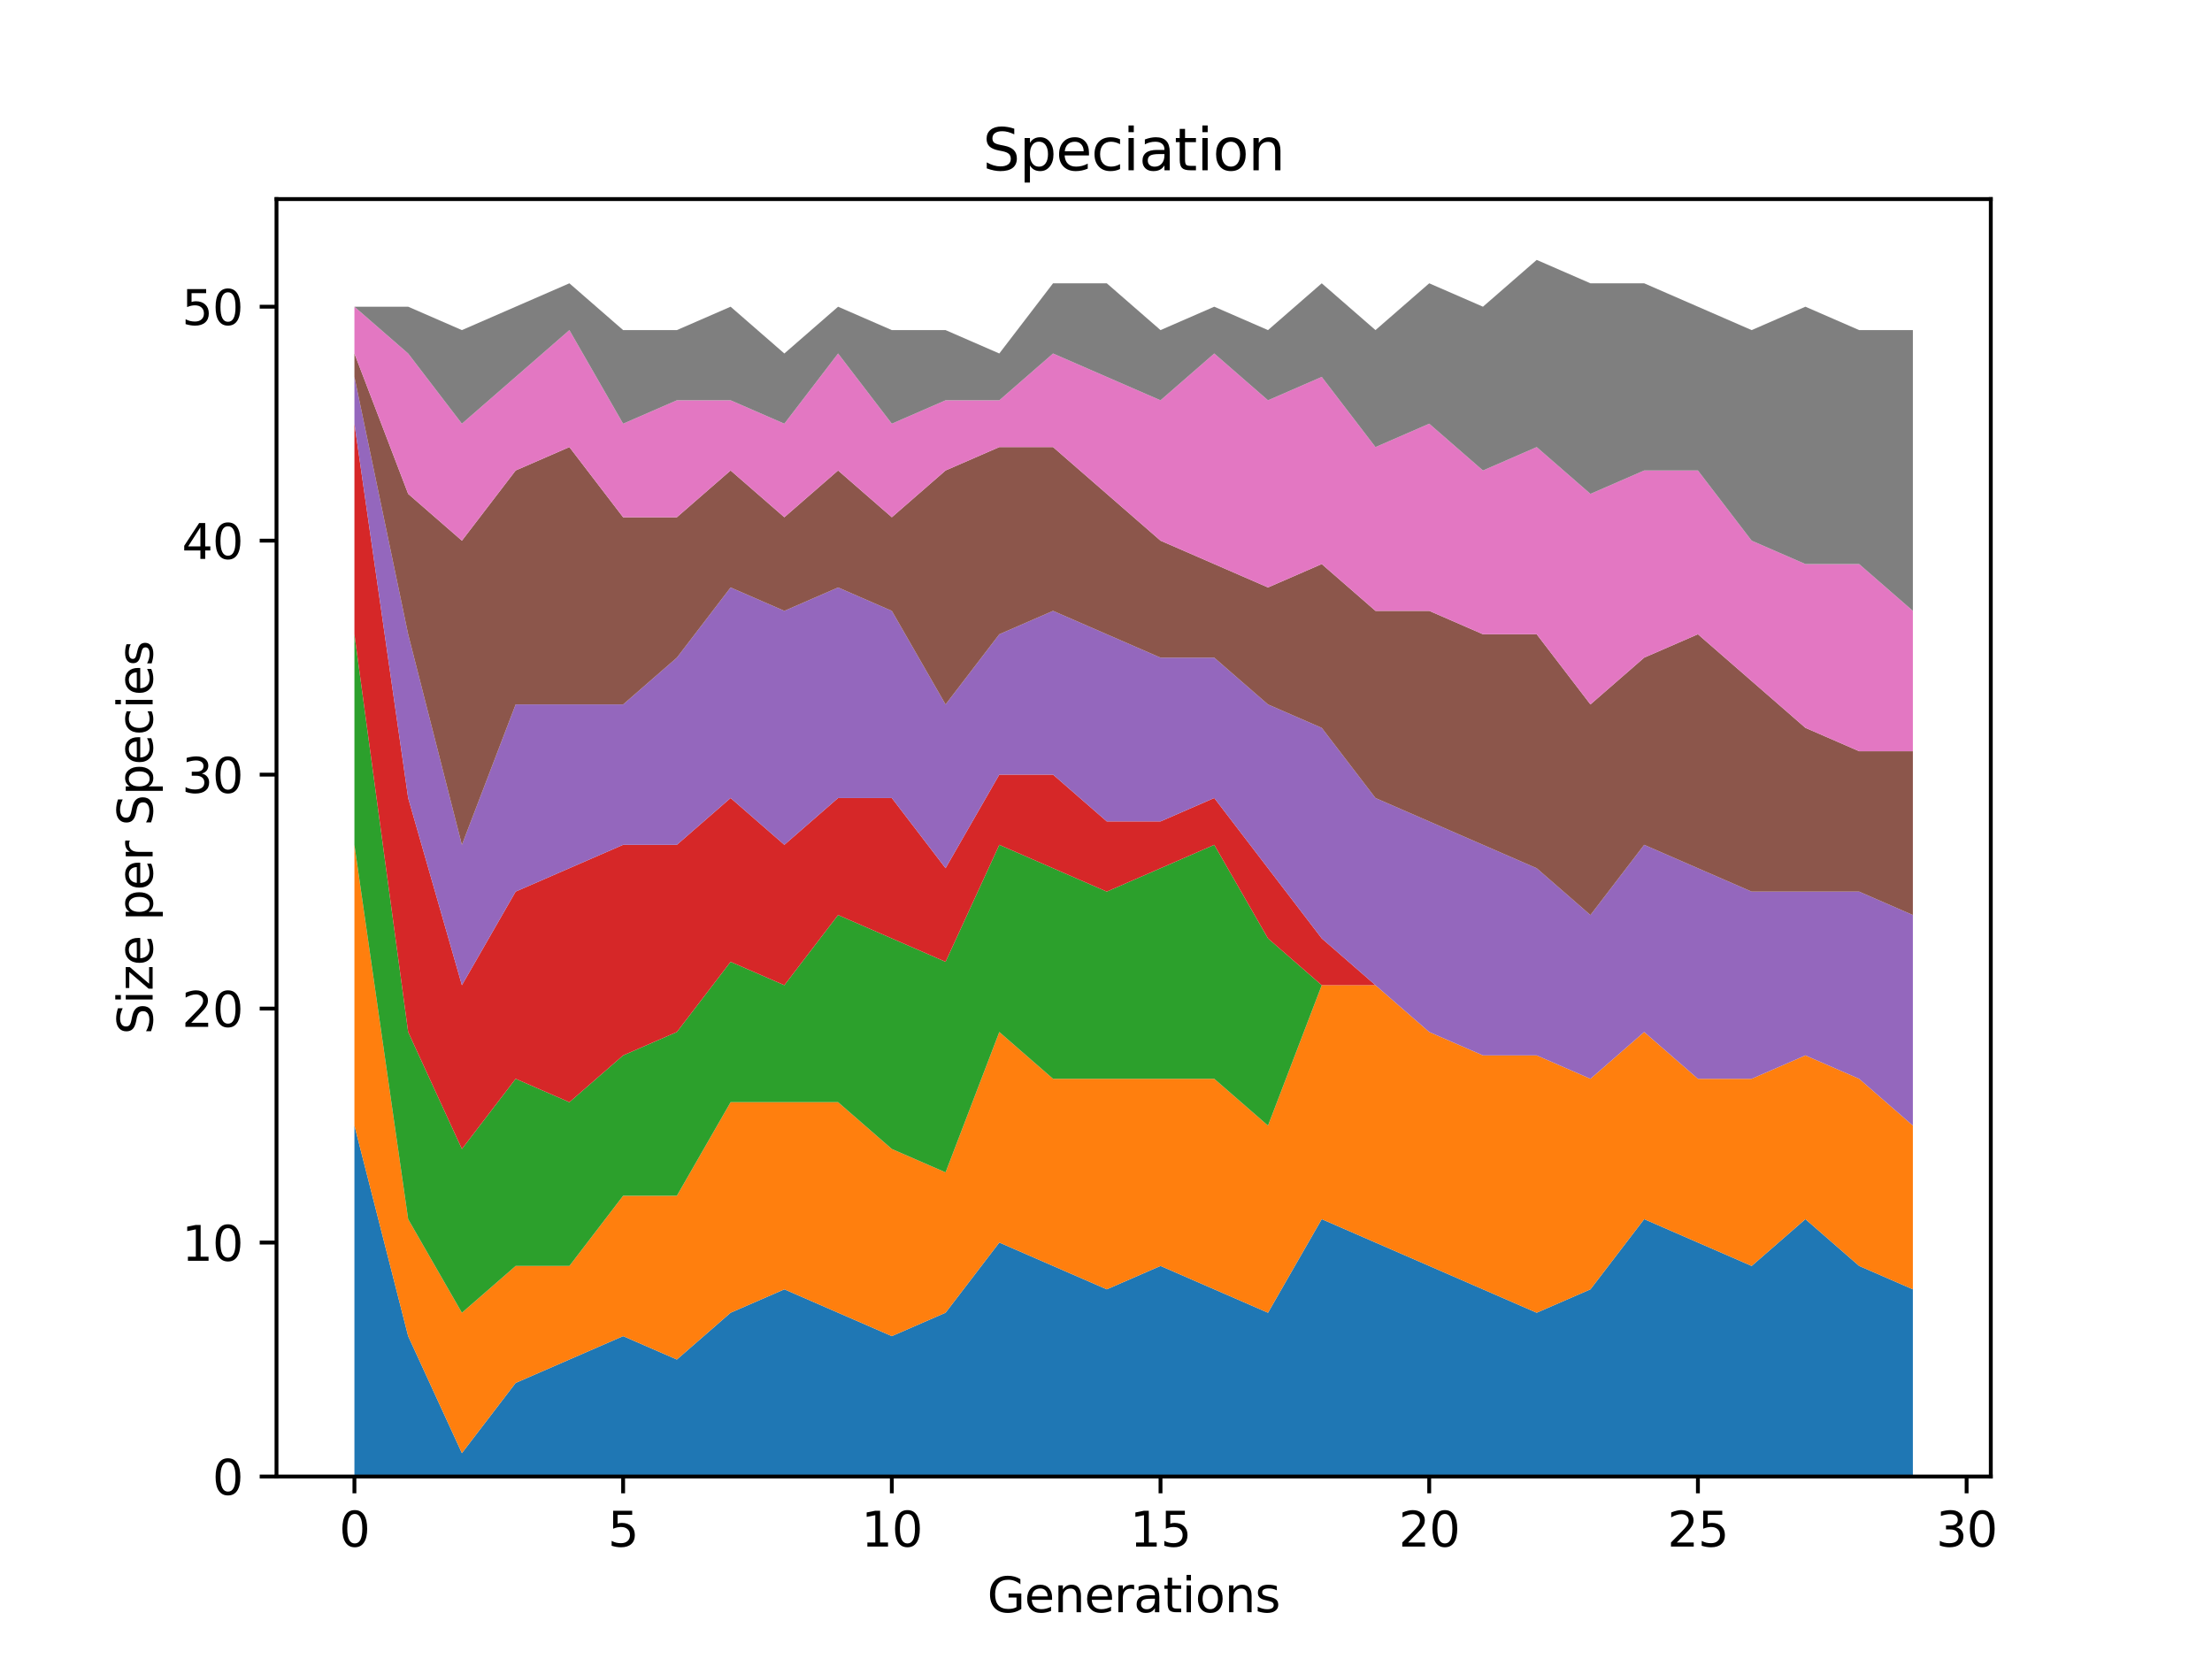 <?xml version="1.0" encoding="utf-8" standalone="no"?>
<!DOCTYPE svg PUBLIC "-//W3C//DTD SVG 1.1//EN"
  "http://www.w3.org/Graphics/SVG/1.1/DTD/svg11.dtd">
<svg height="345.6pt" version="1.1" viewBox="0 0 460.8 345.6" width="460.8pt" xmlns="http://www.w3.org/2000/svg" xmlns:xlink="http://www.w3.org/1999/xlink">
 <defs>
  <style type="text/css">*{stroke-linecap:butt;stroke-linejoin:round;}</style>
 </defs>
 <g id="figure_1">
  <g id="patch_1">
   <path d="M 0 345.6 
L 460.8 345.6 
L 460.8 0 
L 0 0 
z
" style="fill:#ffffff;"/>
  </g>
  <g id="axes_1">
   <g id="patch_2">
    <path d="M 57.6 307.584 
L 414.72 307.584 
L 414.72 41.472 
L 57.6 41.472 
z
" style="fill:#ffffff;"/>
   </g>
   <g id="PolyCollection_1">
    <path clip-path="url(#pb4a11b0627)" d="M 73.833 234.476 
L 73.833 307.584 
L 85.028 307.584 
L 96.223 307.584 
L 107.418 307.584 
L 118.613 307.584 
L 129.808 307.584 
L 141.003 307.584 
L 152.198 307.584 
L 163.393 307.584 
L 174.588 307.584 
L 185.783 307.584 
L 196.978 307.584 
L 208.173 307.584 
L 219.368 307.584 
L 230.563 307.584 
L 241.757 307.584 
L 252.952 307.584 
L 264.147 307.584 
L 275.342 307.584 
L 286.537 307.584 
L 297.732 307.584 
L 308.927 307.584 
L 320.122 307.584 
L 331.317 307.584 
L 342.512 307.584 
L 353.707 307.584 
L 364.902 307.584 
L 376.097 307.584 
L 387.292 307.584 
L 398.487 307.584 
L 398.487 268.593 
L 398.487 268.593 
L 387.292 263.719 
L 376.097 253.972 
L 364.902 263.719 
L 353.707 258.846 
L 342.512 253.972 
L 331.317 268.593 
L 320.122 273.467 
L 308.927 268.593 
L 297.732 263.719 
L 286.537 258.846 
L 275.342 253.972 
L 264.147 273.467 
L 252.952 268.593 
L 241.757 263.719 
L 230.563 268.593 
L 219.368 263.719 
L 208.173 258.846 
L 196.978 273.467 
L 185.783 278.341 
L 174.588 273.467 
L 163.393 268.593 
L 152.198 273.467 
L 141.003 283.215 
L 129.808 278.341 
L 118.613 283.215 
L 107.418 288.089 
L 96.223 302.71 
L 85.028 278.341 
L 73.833 234.476 
z
" style="fill:#1f77b4;"/>
   </g>
   <g id="PolyCollection_2">
    <path clip-path="url(#pb4a11b0627)" d="M 73.833 175.99 
L 73.833 234.476 
L 85.028 278.341 
L 96.223 302.71 
L 107.418 288.089 
L 118.613 283.215 
L 129.808 278.341 
L 141.003 283.215 
L 152.198 273.467 
L 163.393 268.593 
L 174.588 273.467 
L 185.783 278.341 
L 196.978 273.467 
L 208.173 258.846 
L 219.368 263.719 
L 230.563 268.593 
L 241.757 263.719 
L 252.952 268.593 
L 264.147 273.467 
L 275.342 253.972 
L 286.537 258.846 
L 297.732 263.719 
L 308.927 268.593 
L 320.122 273.467 
L 331.317 268.593 
L 342.512 253.972 
L 353.707 258.846 
L 364.902 263.719 
L 376.097 253.972 
L 387.292 263.719 
L 398.487 268.593 
L 398.487 234.476 
L 398.487 234.476 
L 387.292 224.729 
L 376.097 219.855 
L 364.902 224.729 
L 353.707 224.729 
L 342.512 214.981 
L 331.317 224.729 
L 320.122 219.855 
L 308.927 219.855 
L 297.732 214.981 
L 286.537 205.233 
L 275.342 205.233 
L 264.147 234.476 
L 252.952 224.729 
L 241.757 224.729 
L 230.563 224.729 
L 219.368 224.729 
L 208.173 214.981 
L 196.978 244.224 
L 185.783 239.35 
L 174.588 229.602 
L 163.393 229.602 
L 152.198 229.602 
L 141.003 249.098 
L 129.808 249.098 
L 118.613 263.719 
L 107.418 263.719 
L 96.223 273.467 
L 85.028 253.972 
L 73.833 175.99 
z
" style="fill:#ff7f0e;"/>
   </g>
   <g id="PolyCollection_3">
    <path clip-path="url(#pb4a11b0627)" d="M 73.833 132.126 
L 73.833 175.99 
L 85.028 253.972 
L 96.223 273.467 
L 107.418 263.719 
L 118.613 263.719 
L 129.808 249.098 
L 141.003 249.098 
L 152.198 229.602 
L 163.393 229.602 
L 174.588 229.602 
L 185.783 239.35 
L 196.978 244.224 
L 208.173 214.981 
L 219.368 224.729 
L 230.563 224.729 
L 241.757 224.729 
L 252.952 224.729 
L 264.147 234.476 
L 275.342 205.233 
L 286.537 205.233 
L 297.732 214.981 
L 308.927 219.855 
L 320.122 219.855 
L 331.317 224.729 
L 342.512 214.981 
L 353.707 224.729 
L 364.902 224.729 
L 376.097 219.855 
L 387.292 224.729 
L 398.487 234.476 
L 398.487 234.476 
L 398.487 234.476 
L 387.292 224.729 
L 376.097 219.855 
L 364.902 224.729 
L 353.707 224.729 
L 342.512 214.981 
L 331.317 224.729 
L 320.122 219.855 
L 308.927 219.855 
L 297.732 214.981 
L 286.537 205.233 
L 275.342 205.233 
L 264.147 195.486 
L 252.952 175.99 
L 241.757 180.864 
L 230.563 185.738 
L 219.368 180.864 
L 208.173 175.99 
L 196.978 200.359 
L 185.783 195.486 
L 174.588 190.612 
L 163.393 205.233 
L 152.198 200.359 
L 141.003 214.981 
L 129.808 219.855 
L 118.613 229.602 
L 107.418 224.729 
L 96.223 239.35 
L 85.028 214.981 
L 73.833 132.126 
z
" style="fill:#2ca02c;"/>
   </g>
   <g id="PolyCollection_4">
    <path clip-path="url(#pb4a11b0627)" d="M 73.833 88.261 
L 73.833 132.126 
L 85.028 214.981 
L 96.223 239.35 
L 107.418 224.729 
L 118.613 229.602 
L 129.808 219.855 
L 141.003 214.981 
L 152.198 200.359 
L 163.393 205.233 
L 174.588 190.612 
L 185.783 195.486 
L 196.978 200.359 
L 208.173 175.99 
L 219.368 180.864 
L 230.563 185.738 
L 241.757 180.864 
L 252.952 175.99 
L 264.147 195.486 
L 275.342 205.233 
L 286.537 205.233 
L 297.732 214.981 
L 308.927 219.855 
L 320.122 219.855 
L 331.317 224.729 
L 342.512 214.981 
L 353.707 224.729 
L 364.902 224.729 
L 376.097 219.855 
L 387.292 224.729 
L 398.487 234.476 
L 398.487 234.476 
L 398.487 234.476 
L 387.292 224.729 
L 376.097 219.855 
L 364.902 224.729 
L 353.707 224.729 
L 342.512 214.981 
L 331.317 224.729 
L 320.122 219.855 
L 308.927 219.855 
L 297.732 214.981 
L 286.537 205.233 
L 275.342 195.486 
L 264.147 180.864 
L 252.952 166.242 
L 241.757 171.116 
L 230.563 171.116 
L 219.368 161.369 
L 208.173 161.369 
L 196.978 180.864 
L 185.783 166.242 
L 174.588 166.242 
L 163.393 175.99 
L 152.198 166.242 
L 141.003 175.99 
L 129.808 175.99 
L 118.613 180.864 
L 107.418 185.738 
L 96.223 205.233 
L 85.028 166.242 
L 73.833 88.261 
z
" style="fill:#d62728;"/>
   </g>
   <g id="PolyCollection_5">
    <path clip-path="url(#pb4a11b0627)" d="M 73.833 78.513 
L 73.833 88.261 
L 85.028 166.242 
L 96.223 205.233 
L 107.418 185.738 
L 118.613 180.864 
L 129.808 175.99 
L 141.003 175.99 
L 152.198 166.242 
L 163.393 175.99 
L 174.588 166.242 
L 185.783 166.242 
L 196.978 180.864 
L 208.173 161.369 
L 219.368 161.369 
L 230.563 171.116 
L 241.757 171.116 
L 252.952 166.242 
L 264.147 180.864 
L 275.342 195.486 
L 286.537 205.233 
L 297.732 214.981 
L 308.927 219.855 
L 320.122 219.855 
L 331.317 224.729 
L 342.512 214.981 
L 353.707 224.729 
L 364.902 224.729 
L 376.097 219.855 
L 387.292 224.729 
L 398.487 234.476 
L 398.487 190.612 
L 398.487 190.612 
L 387.292 185.738 
L 376.097 185.738 
L 364.902 185.738 
L 353.707 180.864 
L 342.512 175.99 
L 331.317 190.612 
L 320.122 180.864 
L 308.927 175.99 
L 297.732 171.116 
L 286.537 166.242 
L 275.342 151.621 
L 264.147 146.747 
L 252.952 136.999 
L 241.757 136.999 
L 230.563 132.126 
L 219.368 127.252 
L 208.173 132.126 
L 196.978 146.747 
L 185.783 127.252 
L 174.588 122.378 
L 163.393 127.252 
L 152.198 122.378 
L 141.003 136.999 
L 129.808 146.747 
L 118.613 146.747 
L 107.418 146.747 
L 96.223 175.99 
L 85.028 132.126 
L 73.833 78.513 
z
" style="fill:#9467bd;"/>
   </g>
   <g id="PolyCollection_6">
    <path clip-path="url(#pb4a11b0627)" d="M 73.833 73.639 
L 73.833 78.513 
L 85.028 132.126 
L 96.223 175.99 
L 107.418 146.747 
L 118.613 146.747 
L 129.808 146.747 
L 141.003 136.999 
L 152.198 122.378 
L 163.393 127.252 
L 174.588 122.378 
L 185.783 127.252 
L 196.978 146.747 
L 208.173 132.126 
L 219.368 127.252 
L 230.563 132.126 
L 241.757 136.999 
L 252.952 136.999 
L 264.147 146.747 
L 275.342 151.621 
L 286.537 166.242 
L 297.732 171.116 
L 308.927 175.99 
L 320.122 180.864 
L 331.317 190.612 
L 342.512 175.99 
L 353.707 180.864 
L 364.902 185.738 
L 376.097 185.738 
L 387.292 185.738 
L 398.487 190.612 
L 398.487 156.495 
L 398.487 156.495 
L 387.292 156.495 
L 376.097 151.621 
L 364.902 141.873 
L 353.707 132.126 
L 342.512 136.999 
L 331.317 146.747 
L 320.122 132.126 
L 308.927 132.126 
L 297.732 127.252 
L 286.537 127.252 
L 275.342 117.504 
L 264.147 122.378 
L 252.952 117.504 
L 241.757 112.63 
L 230.563 102.882 
L 219.368 93.135 
L 208.173 93.135 
L 196.978 98.009 
L 185.783 107.756 
L 174.588 98.009 
L 163.393 107.756 
L 152.198 98.009 
L 141.003 107.756 
L 129.808 107.756 
L 118.613 93.135 
L 107.418 98.009 
L 96.223 112.63 
L 85.028 102.882 
L 73.833 73.639 
z
" style="fill:#8c564b;"/>
   </g>
   <g id="PolyCollection_7">
    <path clip-path="url(#pb4a11b0627)" d="M 73.833 63.892 
L 73.833 73.639 
L 85.028 102.882 
L 96.223 112.63 
L 107.418 98.009 
L 118.613 93.135 
L 129.808 107.756 
L 141.003 107.756 
L 152.198 98.009 
L 163.393 107.756 
L 174.588 98.009 
L 185.783 107.756 
L 196.978 98.009 
L 208.173 93.135 
L 219.368 93.135 
L 230.563 102.882 
L 241.757 112.63 
L 252.952 117.504 
L 264.147 122.378 
L 275.342 117.504 
L 286.537 127.252 
L 297.732 127.252 
L 308.927 132.126 
L 320.122 132.126 
L 331.317 146.747 
L 342.512 136.999 
L 353.707 132.126 
L 364.902 141.873 
L 376.097 151.621 
L 387.292 156.495 
L 398.487 156.495 
L 398.487 127.252 
L 398.487 127.252 
L 387.292 117.504 
L 376.097 117.504 
L 364.902 112.63 
L 353.707 98.009 
L 342.512 98.009 
L 331.317 102.882 
L 320.122 93.135 
L 308.927 98.009 
L 297.732 88.261 
L 286.537 93.135 
L 275.342 78.513 
L 264.147 83.387 
L 252.952 73.639 
L 241.757 83.387 
L 230.563 78.513 
L 219.368 73.639 
L 208.173 83.387 
L 196.978 83.387 
L 185.783 88.261 
L 174.588 73.639 
L 163.393 88.261 
L 152.198 83.387 
L 141.003 83.387 
L 129.808 88.261 
L 118.613 68.766 
L 107.418 78.513 
L 96.223 88.261 
L 85.028 73.639 
L 73.833 63.892 
z
" style="fill:#e377c2;"/>
   </g>
   <g id="PolyCollection_8">
    <path clip-path="url(#pb4a11b0627)" d="M 73.833 63.892 
L 73.833 63.892 
L 85.028 73.639 
L 96.223 88.261 
L 107.418 78.513 
L 118.613 68.766 
L 129.808 88.261 
L 141.003 83.387 
L 152.198 83.387 
L 163.393 88.261 
L 174.588 73.639 
L 185.783 88.261 
L 196.978 83.387 
L 208.173 83.387 
L 219.368 73.639 
L 230.563 78.513 
L 241.757 83.387 
L 252.952 73.639 
L 264.147 83.387 
L 275.342 78.513 
L 286.537 93.135 
L 297.732 88.261 
L 308.927 98.009 
L 320.122 93.135 
L 331.317 102.882 
L 342.512 98.009 
L 353.707 98.009 
L 364.902 112.63 
L 376.097 117.504 
L 387.292 117.504 
L 398.487 127.252 
L 398.487 68.766 
L 398.487 68.766 
L 387.292 68.766 
L 376.097 63.892 
L 364.902 68.766 
L 353.707 63.892 
L 342.512 59.018 
L 331.317 59.018 
L 320.122 54.144 
L 308.927 63.892 
L 297.732 59.018 
L 286.537 68.766 
L 275.342 59.018 
L 264.147 68.766 
L 252.952 63.892 
L 241.757 68.766 
L 230.563 59.018 
L 219.368 59.018 
L 208.173 73.639 
L 196.978 68.766 
L 185.783 68.766 
L 174.588 63.892 
L 163.393 73.639 
L 152.198 63.892 
L 141.003 68.766 
L 129.808 68.766 
L 118.613 59.018 
L 107.418 63.892 
L 96.223 68.766 
L 85.028 63.892 
L 73.833 63.892 
z
" style="fill:#7f7f7f;"/>
   </g>
   <g id="matplotlib.axis_1">
    <g id="xtick_1">
     <g id="line2d_1">
      <defs>
       <path d="M 0 0 
L 0 3.5 
" id="m665811d010" style="stroke:#000000;stroke-width:0.8;"/>
      </defs>
      <g>
       <use style="stroke:#000000;stroke-width:0.8;" x="73.833" xlink:href="#m665811d010" y="307.584"/>
      </g>
     </g>
     <g id="text_1">
      <!-- 0 -->
      <g transform="translate(70.651 322.182)scale(0.1 -0.1)">
       <defs>
        <path d="M 2034 4250 
Q 1547 4250 1301 3770 
Q 1056 3291 1056 2328 
Q 1056 1369 1301 889 
Q 1547 409 2034 409 
Q 2525 409 2770 889 
Q 3016 1369 3016 2328 
Q 3016 3291 2770 3770 
Q 2525 4250 2034 4250 
z
M 2034 4750 
Q 2819 4750 3233 4129 
Q 3647 3509 3647 2328 
Q 3647 1150 3233 529 
Q 2819 -91 2034 -91 
Q 1250 -91 836 529 
Q 422 1150 422 2328 
Q 422 3509 836 4129 
Q 1250 4750 2034 4750 
z
" id="DejaVuSans-30" transform="scale(0.016)"/>
       </defs>
       <use xlink:href="#DejaVuSans-30"/>
      </g>
     </g>
    </g>
    <g id="xtick_2">
     <g id="line2d_2">
      <g>
       <use style="stroke:#000000;stroke-width:0.8;" x="129.808" xlink:href="#m665811d010" y="307.584"/>
      </g>
     </g>
     <g id="text_2">
      <!-- 5 -->
      <g transform="translate(126.626 322.182)scale(0.1 -0.1)">
       <defs>
        <path d="M 691 4666 
L 3169 4666 
L 3169 4134 
L 1269 4134 
L 1269 2991 
Q 1406 3038 1543 3061 
Q 1681 3084 1819 3084 
Q 2600 3084 3056 2656 
Q 3513 2228 3513 1497 
Q 3513 744 3044 326 
Q 2575 -91 1722 -91 
Q 1428 -91 1123 -41 
Q 819 9 494 109 
L 494 744 
Q 775 591 1075 516 
Q 1375 441 1709 441 
Q 2250 441 2565 725 
Q 2881 1009 2881 1497 
Q 2881 1984 2565 2268 
Q 2250 2553 1709 2553 
Q 1456 2553 1204 2497 
Q 953 2441 691 2322 
L 691 4666 
z
" id="DejaVuSans-35" transform="scale(0.016)"/>
       </defs>
       <use xlink:href="#DejaVuSans-35"/>
      </g>
     </g>
    </g>
    <g id="xtick_3">
     <g id="line2d_3">
      <g>
       <use style="stroke:#000000;stroke-width:0.8;" x="185.783" xlink:href="#m665811d010" y="307.584"/>
      </g>
     </g>
     <g id="text_3">
      <!-- 10 -->
      <g transform="translate(179.42 322.182)scale(0.1 -0.1)">
       <defs>
        <path d="M 794 531 
L 1825 531 
L 1825 4091 
L 703 3866 
L 703 4441 
L 1819 4666 
L 2450 4666 
L 2450 531 
L 3481 531 
L 3481 0 
L 794 0 
L 794 531 
z
" id="DejaVuSans-31" transform="scale(0.016)"/>
       </defs>
       <use xlink:href="#DejaVuSans-31"/>
       <use x="63.623" xlink:href="#DejaVuSans-30"/>
      </g>
     </g>
    </g>
    <g id="xtick_4">
     <g id="line2d_4">
      <g>
       <use style="stroke:#000000;stroke-width:0.8;" x="241.757" xlink:href="#m665811d010" y="307.584"/>
      </g>
     </g>
     <g id="text_4">
      <!-- 15 -->
      <g transform="translate(235.395 322.182)scale(0.1 -0.1)">
       <use xlink:href="#DejaVuSans-31"/>
       <use x="63.623" xlink:href="#DejaVuSans-35"/>
      </g>
     </g>
    </g>
    <g id="xtick_5">
     <g id="line2d_5">
      <g>
       <use style="stroke:#000000;stroke-width:0.8;" x="297.732" xlink:href="#m665811d010" y="307.584"/>
      </g>
     </g>
     <g id="text_5">
      <!-- 20 -->
      <g transform="translate(291.37 322.182)scale(0.1 -0.1)">
       <defs>
        <path d="M 1228 531 
L 3431 531 
L 3431 0 
L 469 0 
L 469 531 
Q 828 903 1448 1529 
Q 2069 2156 2228 2338 
Q 2531 2678 2651 2914 
Q 2772 3150 2772 3378 
Q 2772 3750 2511 3984 
Q 2250 4219 1831 4219 
Q 1534 4219 1204 4116 
Q 875 4013 500 3803 
L 500 4441 
Q 881 4594 1212 4672 
Q 1544 4750 1819 4750 
Q 2544 4750 2975 4387 
Q 3406 4025 3406 3419 
Q 3406 3131 3298 2873 
Q 3191 2616 2906 2266 
Q 2828 2175 2409 1742 
Q 1991 1309 1228 531 
z
" id="DejaVuSans-32" transform="scale(0.016)"/>
       </defs>
       <use xlink:href="#DejaVuSans-32"/>
       <use x="63.623" xlink:href="#DejaVuSans-30"/>
      </g>
     </g>
    </g>
    <g id="xtick_6">
     <g id="line2d_6">
      <g>
       <use style="stroke:#000000;stroke-width:0.8;" x="353.707" xlink:href="#m665811d010" y="307.584"/>
      </g>
     </g>
     <g id="text_6">
      <!-- 25 -->
      <g transform="translate(347.345 322.182)scale(0.1 -0.1)">
       <use xlink:href="#DejaVuSans-32"/>
       <use x="63.623" xlink:href="#DejaVuSans-35"/>
      </g>
     </g>
    </g>
    <g id="xtick_7">
     <g id="line2d_7">
      <g>
       <use style="stroke:#000000;stroke-width:0.8;" x="409.682" xlink:href="#m665811d010" y="307.584"/>
      </g>
     </g>
     <g id="text_7">
      <!-- 30 -->
      <g transform="translate(403.32 322.182)scale(0.1 -0.1)">
       <defs>
        <path d="M 2597 2516 
Q 3050 2419 3304 2112 
Q 3559 1806 3559 1356 
Q 3559 666 3084 287 
Q 2609 -91 1734 -91 
Q 1441 -91 1130 -33 
Q 819 25 488 141 
L 488 750 
Q 750 597 1062 519 
Q 1375 441 1716 441 
Q 2309 441 2620 675 
Q 2931 909 2931 1356 
Q 2931 1769 2642 2001 
Q 2353 2234 1838 2234 
L 1294 2234 
L 1294 2753 
L 1863 2753 
Q 2328 2753 2575 2939 
Q 2822 3125 2822 3475 
Q 2822 3834 2567 4026 
Q 2313 4219 1838 4219 
Q 1578 4219 1281 4162 
Q 984 4106 628 3988 
L 628 4550 
Q 988 4650 1302 4700 
Q 1616 4750 1894 4750 
Q 2613 4750 3031 4423 
Q 3450 4097 3450 3541 
Q 3450 3153 3228 2886 
Q 3006 2619 2597 2516 
z
" id="DejaVuSans-33" transform="scale(0.016)"/>
       </defs>
       <use xlink:href="#DejaVuSans-33"/>
       <use x="63.623" xlink:href="#DejaVuSans-30"/>
      </g>
     </g>
    </g>
    <g id="text_8">
     <!-- Generations -->
     <g transform="translate(205.662 335.861)scale(0.1 -0.1)">
      <defs>
       <path d="M 3809 666 
L 3809 1919 
L 2778 1919 
L 2778 2438 
L 4434 2438 
L 4434 434 
Q 4069 175 3628 42 
Q 3188 -91 2688 -91 
Q 1594 -91 976 548 
Q 359 1188 359 2328 
Q 359 3472 976 4111 
Q 1594 4750 2688 4750 
Q 3144 4750 3555 4637 
Q 3966 4525 4313 4306 
L 4313 3634 
Q 3963 3931 3569 4081 
Q 3175 4231 2741 4231 
Q 1884 4231 1454 3753 
Q 1025 3275 1025 2328 
Q 1025 1384 1454 906 
Q 1884 428 2741 428 
Q 3075 428 3337 486 
Q 3600 544 3809 666 
z
" id="DejaVuSans-47" transform="scale(0.016)"/>
       <path d="M 3597 1894 
L 3597 1613 
L 953 1613 
Q 991 1019 1311 708 
Q 1631 397 2203 397 
Q 2534 397 2845 478 
Q 3156 559 3463 722 
L 3463 178 
Q 3153 47 2828 -22 
Q 2503 -91 2169 -91 
Q 1331 -91 842 396 
Q 353 884 353 1716 
Q 353 2575 817 3079 
Q 1281 3584 2069 3584 
Q 2775 3584 3186 3129 
Q 3597 2675 3597 1894 
z
M 3022 2063 
Q 3016 2534 2758 2815 
Q 2500 3097 2075 3097 
Q 1594 3097 1305 2825 
Q 1016 2553 972 2059 
L 3022 2063 
z
" id="DejaVuSans-65" transform="scale(0.016)"/>
       <path d="M 3513 2113 
L 3513 0 
L 2938 0 
L 2938 2094 
Q 2938 2591 2744 2837 
Q 2550 3084 2163 3084 
Q 1697 3084 1428 2787 
Q 1159 2491 1159 1978 
L 1159 0 
L 581 0 
L 581 3500 
L 1159 3500 
L 1159 2956 
Q 1366 3272 1645 3428 
Q 1925 3584 2291 3584 
Q 2894 3584 3203 3211 
Q 3513 2838 3513 2113 
z
" id="DejaVuSans-6e" transform="scale(0.016)"/>
       <path d="M 2631 2963 
Q 2534 3019 2420 3045 
Q 2306 3072 2169 3072 
Q 1681 3072 1420 2755 
Q 1159 2438 1159 1844 
L 1159 0 
L 581 0 
L 581 3500 
L 1159 3500 
L 1159 2956 
Q 1341 3275 1631 3429 
Q 1922 3584 2338 3584 
Q 2397 3584 2469 3576 
Q 2541 3569 2628 3553 
L 2631 2963 
z
" id="DejaVuSans-72" transform="scale(0.016)"/>
       <path d="M 2194 1759 
Q 1497 1759 1228 1600 
Q 959 1441 959 1056 
Q 959 750 1161 570 
Q 1363 391 1709 391 
Q 2188 391 2477 730 
Q 2766 1069 2766 1631 
L 2766 1759 
L 2194 1759 
z
M 3341 1997 
L 3341 0 
L 2766 0 
L 2766 531 
Q 2569 213 2275 61 
Q 1981 -91 1556 -91 
Q 1019 -91 701 211 
Q 384 513 384 1019 
Q 384 1609 779 1909 
Q 1175 2209 1959 2209 
L 2766 2209 
L 2766 2266 
Q 2766 2663 2505 2880 
Q 2244 3097 1772 3097 
Q 1472 3097 1187 3025 
Q 903 2953 641 2809 
L 641 3341 
Q 956 3463 1253 3523 
Q 1550 3584 1831 3584 
Q 2591 3584 2966 3190 
Q 3341 2797 3341 1997 
z
" id="DejaVuSans-61" transform="scale(0.016)"/>
       <path d="M 1172 4494 
L 1172 3500 
L 2356 3500 
L 2356 3053 
L 1172 3053 
L 1172 1153 
Q 1172 725 1289 603 
Q 1406 481 1766 481 
L 2356 481 
L 2356 0 
L 1766 0 
Q 1100 0 847 248 
Q 594 497 594 1153 
L 594 3053 
L 172 3053 
L 172 3500 
L 594 3500 
L 594 4494 
L 1172 4494 
z
" id="DejaVuSans-74" transform="scale(0.016)"/>
       <path d="M 603 3500 
L 1178 3500 
L 1178 0 
L 603 0 
L 603 3500 
z
M 603 4863 
L 1178 4863 
L 1178 4134 
L 603 4134 
L 603 4863 
z
" id="DejaVuSans-69" transform="scale(0.016)"/>
       <path d="M 1959 3097 
Q 1497 3097 1228 2736 
Q 959 2375 959 1747 
Q 959 1119 1226 758 
Q 1494 397 1959 397 
Q 2419 397 2687 759 
Q 2956 1122 2956 1747 
Q 2956 2369 2687 2733 
Q 2419 3097 1959 3097 
z
M 1959 3584 
Q 2709 3584 3137 3096 
Q 3566 2609 3566 1747 
Q 3566 888 3137 398 
Q 2709 -91 1959 -91 
Q 1206 -91 779 398 
Q 353 888 353 1747 
Q 353 2609 779 3096 
Q 1206 3584 1959 3584 
z
" id="DejaVuSans-6f" transform="scale(0.016)"/>
       <path d="M 2834 3397 
L 2834 2853 
Q 2591 2978 2328 3040 
Q 2066 3103 1784 3103 
Q 1356 3103 1142 2972 
Q 928 2841 928 2578 
Q 928 2378 1081 2264 
Q 1234 2150 1697 2047 
L 1894 2003 
Q 2506 1872 2764 1633 
Q 3022 1394 3022 966 
Q 3022 478 2636 193 
Q 2250 -91 1575 -91 
Q 1294 -91 989 -36 
Q 684 19 347 128 
L 347 722 
Q 666 556 975 473 
Q 1284 391 1588 391 
Q 1994 391 2212 530 
Q 2431 669 2431 922 
Q 2431 1156 2273 1281 
Q 2116 1406 1581 1522 
L 1381 1569 
Q 847 1681 609 1914 
Q 372 2147 372 2553 
Q 372 3047 722 3315 
Q 1072 3584 1716 3584 
Q 2034 3584 2315 3537 
Q 2597 3491 2834 3397 
z
" id="DejaVuSans-73" transform="scale(0.016)"/>
      </defs>
      <use xlink:href="#DejaVuSans-47"/>
      <use x="77.49" xlink:href="#DejaVuSans-65"/>
      <use x="139.014" xlink:href="#DejaVuSans-6e"/>
      <use x="202.393" xlink:href="#DejaVuSans-65"/>
      <use x="263.916" xlink:href="#DejaVuSans-72"/>
      <use x="305.029" xlink:href="#DejaVuSans-61"/>
      <use x="366.309" xlink:href="#DejaVuSans-74"/>
      <use x="405.518" xlink:href="#DejaVuSans-69"/>
      <use x="433.301" xlink:href="#DejaVuSans-6f"/>
      <use x="494.482" xlink:href="#DejaVuSans-6e"/>
      <use x="557.861" xlink:href="#DejaVuSans-73"/>
     </g>
    </g>
   </g>
   <g id="matplotlib.axis_2">
    <g id="ytick_1">
     <g id="line2d_8">
      <defs>
       <path d="M 0 0 
L -3.5 0 
" id="m23dcf25d89" style="stroke:#000000;stroke-width:0.8;"/>
      </defs>
      <g>
       <use style="stroke:#000000;stroke-width:0.8;" x="57.6" xlink:href="#m23dcf25d89" y="307.584"/>
      </g>
     </g>
     <g id="text_9">
      <!-- 0 -->
      <g transform="translate(44.237 311.383)scale(0.1 -0.1)">
       <use xlink:href="#DejaVuSans-30"/>
      </g>
     </g>
    </g>
    <g id="ytick_2">
     <g id="line2d_9">
      <g>
       <use style="stroke:#000000;stroke-width:0.8;" x="57.6" xlink:href="#m23dcf25d89" y="258.846"/>
      </g>
     </g>
     <g id="text_10">
      <!-- 10 -->
      <g transform="translate(37.875 262.645)scale(0.1 -0.1)">
       <use xlink:href="#DejaVuSans-31"/>
       <use x="63.623" xlink:href="#DejaVuSans-30"/>
      </g>
     </g>
    </g>
    <g id="ytick_3">
     <g id="line2d_10">
      <g>
       <use style="stroke:#000000;stroke-width:0.8;" x="57.6" xlink:href="#m23dcf25d89" y="210.107"/>
      </g>
     </g>
     <g id="text_11">
      <!-- 20 -->
      <g transform="translate(37.875 213.906)scale(0.1 -0.1)">
       <use xlink:href="#DejaVuSans-32"/>
       <use x="63.623" xlink:href="#DejaVuSans-30"/>
      </g>
     </g>
    </g>
    <g id="ytick_4">
     <g id="line2d_11">
      <g>
       <use style="stroke:#000000;stroke-width:0.8;" x="57.6" xlink:href="#m23dcf25d89" y="161.369"/>
      </g>
     </g>
     <g id="text_12">
      <!-- 30 -->
      <g transform="translate(37.875 165.168)scale(0.1 -0.1)">
       <use xlink:href="#DejaVuSans-33"/>
       <use x="63.623" xlink:href="#DejaVuSans-30"/>
      </g>
     </g>
    </g>
    <g id="ytick_5">
     <g id="line2d_12">
      <g>
       <use style="stroke:#000000;stroke-width:0.8;" x="57.6" xlink:href="#m23dcf25d89" y="112.63"/>
      </g>
     </g>
     <g id="text_13">
      <!-- 40 -->
      <g transform="translate(37.875 116.429)scale(0.1 -0.1)">
       <defs>
        <path d="M 2419 4116 
L 825 1625 
L 2419 1625 
L 2419 4116 
z
M 2253 4666 
L 3047 4666 
L 3047 1625 
L 3713 1625 
L 3713 1100 
L 3047 1100 
L 3047 0 
L 2419 0 
L 2419 1100 
L 313 1100 
L 313 1709 
L 2253 4666 
z
" id="DejaVuSans-34" transform="scale(0.016)"/>
       </defs>
       <use xlink:href="#DejaVuSans-34"/>
       <use x="63.623" xlink:href="#DejaVuSans-30"/>
      </g>
     </g>
    </g>
    <g id="ytick_6">
     <g id="line2d_13">
      <g>
       <use style="stroke:#000000;stroke-width:0.8;" x="57.6" xlink:href="#m23dcf25d89" y="63.892"/>
      </g>
     </g>
     <g id="text_14">
      <!-- 50 -->
      <g transform="translate(37.875 67.691)scale(0.1 -0.1)">
       <use xlink:href="#DejaVuSans-35"/>
       <use x="63.623" xlink:href="#DejaVuSans-30"/>
      </g>
     </g>
    </g>
    <g id="text_15">
     <!-- Size per Species -->
     <g transform="translate(31.795 215.521)rotate(-90)scale(0.1 -0.1)">
      <defs>
       <path d="M 3425 4513 
L 3425 3897 
Q 3066 4069 2747 4153 
Q 2428 4238 2131 4238 
Q 1616 4238 1336 4038 
Q 1056 3838 1056 3469 
Q 1056 3159 1242 3001 
Q 1428 2844 1947 2747 
L 2328 2669 
Q 3034 2534 3370 2195 
Q 3706 1856 3706 1288 
Q 3706 609 3251 259 
Q 2797 -91 1919 -91 
Q 1588 -91 1214 -16 
Q 841 59 441 206 
L 441 856 
Q 825 641 1194 531 
Q 1563 422 1919 422 
Q 2459 422 2753 634 
Q 3047 847 3047 1241 
Q 3047 1584 2836 1778 
Q 2625 1972 2144 2069 
L 1759 2144 
Q 1053 2284 737 2584 
Q 422 2884 422 3419 
Q 422 4038 858 4394 
Q 1294 4750 2059 4750 
Q 2388 4750 2728 4690 
Q 3069 4631 3425 4513 
z
" id="DejaVuSans-53" transform="scale(0.016)"/>
       <path d="M 353 3500 
L 3084 3500 
L 3084 2975 
L 922 459 
L 3084 459 
L 3084 0 
L 275 0 
L 275 525 
L 2438 3041 
L 353 3041 
L 353 3500 
z
" id="DejaVuSans-7a" transform="scale(0.016)"/>
       <path id="DejaVuSans-20" transform="scale(0.016)"/>
       <path d="M 1159 525 
L 1159 -1331 
L 581 -1331 
L 581 3500 
L 1159 3500 
L 1159 2969 
Q 1341 3281 1617 3432 
Q 1894 3584 2278 3584 
Q 2916 3584 3314 3078 
Q 3713 2572 3713 1747 
Q 3713 922 3314 415 
Q 2916 -91 2278 -91 
Q 1894 -91 1617 61 
Q 1341 213 1159 525 
z
M 3116 1747 
Q 3116 2381 2855 2742 
Q 2594 3103 2138 3103 
Q 1681 3103 1420 2742 
Q 1159 2381 1159 1747 
Q 1159 1113 1420 752 
Q 1681 391 2138 391 
Q 2594 391 2855 752 
Q 3116 1113 3116 1747 
z
" id="DejaVuSans-70" transform="scale(0.016)"/>
       <path d="M 3122 3366 
L 3122 2828 
Q 2878 2963 2633 3030 
Q 2388 3097 2138 3097 
Q 1578 3097 1268 2742 
Q 959 2388 959 1747 
Q 959 1106 1268 751 
Q 1578 397 2138 397 
Q 2388 397 2633 464 
Q 2878 531 3122 666 
L 3122 134 
Q 2881 22 2623 -34 
Q 2366 -91 2075 -91 
Q 1284 -91 818 406 
Q 353 903 353 1747 
Q 353 2603 823 3093 
Q 1294 3584 2113 3584 
Q 2378 3584 2631 3529 
Q 2884 3475 3122 3366 
z
" id="DejaVuSans-63" transform="scale(0.016)"/>
      </defs>
      <use xlink:href="#DejaVuSans-53"/>
      <use x="63.477" xlink:href="#DejaVuSans-69"/>
      <use x="91.26" xlink:href="#DejaVuSans-7a"/>
      <use x="143.75" xlink:href="#DejaVuSans-65"/>
      <use x="205.273" xlink:href="#DejaVuSans-20"/>
      <use x="237.061" xlink:href="#DejaVuSans-70"/>
      <use x="300.537" xlink:href="#DejaVuSans-65"/>
      <use x="362.061" xlink:href="#DejaVuSans-72"/>
      <use x="403.174" xlink:href="#DejaVuSans-20"/>
      <use x="434.961" xlink:href="#DejaVuSans-53"/>
      <use x="498.438" xlink:href="#DejaVuSans-70"/>
      <use x="561.914" xlink:href="#DejaVuSans-65"/>
      <use x="623.438" xlink:href="#DejaVuSans-63"/>
      <use x="678.418" xlink:href="#DejaVuSans-69"/>
      <use x="706.201" xlink:href="#DejaVuSans-65"/>
      <use x="767.725" xlink:href="#DejaVuSans-73"/>
     </g>
    </g>
   </g>
   <g id="patch_3">
    <path d="M 57.6 307.584 
L 57.6 41.472 
" style="fill:none;stroke:#000000;stroke-linecap:square;stroke-linejoin:miter;stroke-width:0.8;"/>
   </g>
   <g id="patch_4">
    <path d="M 414.72 307.584 
L 414.72 41.472 
" style="fill:none;stroke:#000000;stroke-linecap:square;stroke-linejoin:miter;stroke-width:0.8;"/>
   </g>
   <g id="patch_5">
    <path d="M 57.6 307.584 
L 414.72 307.584 
" style="fill:none;stroke:#000000;stroke-linecap:square;stroke-linejoin:miter;stroke-width:0.8;"/>
   </g>
   <g id="patch_6">
    <path d="M 57.6 41.472 
L 414.72 41.472 
" style="fill:none;stroke:#000000;stroke-linecap:square;stroke-linejoin:miter;stroke-width:0.8;"/>
   </g>
   <g id="text_16">
    <!-- Speciation -->
    <g transform="translate(204.714 35.472)scale(0.12 -0.12)">
     <use xlink:href="#DejaVuSans-53"/>
     <use x="63.477" xlink:href="#DejaVuSans-70"/>
     <use x="126.953" xlink:href="#DejaVuSans-65"/>
     <use x="188.477" xlink:href="#DejaVuSans-63"/>
     <use x="243.457" xlink:href="#DejaVuSans-69"/>
     <use x="271.24" xlink:href="#DejaVuSans-61"/>
     <use x="332.52" xlink:href="#DejaVuSans-74"/>
     <use x="371.729" xlink:href="#DejaVuSans-69"/>
     <use x="399.512" xlink:href="#DejaVuSans-6f"/>
     <use x="460.693" xlink:href="#DejaVuSans-6e"/>
    </g>
   </g>
  </g>
 </g>
 <defs>
  <clipPath id="pb4a11b0627">
   <rect height="266.112" width="357.12" x="57.6" y="41.472"/>
  </clipPath>
 </defs>
</svg>
